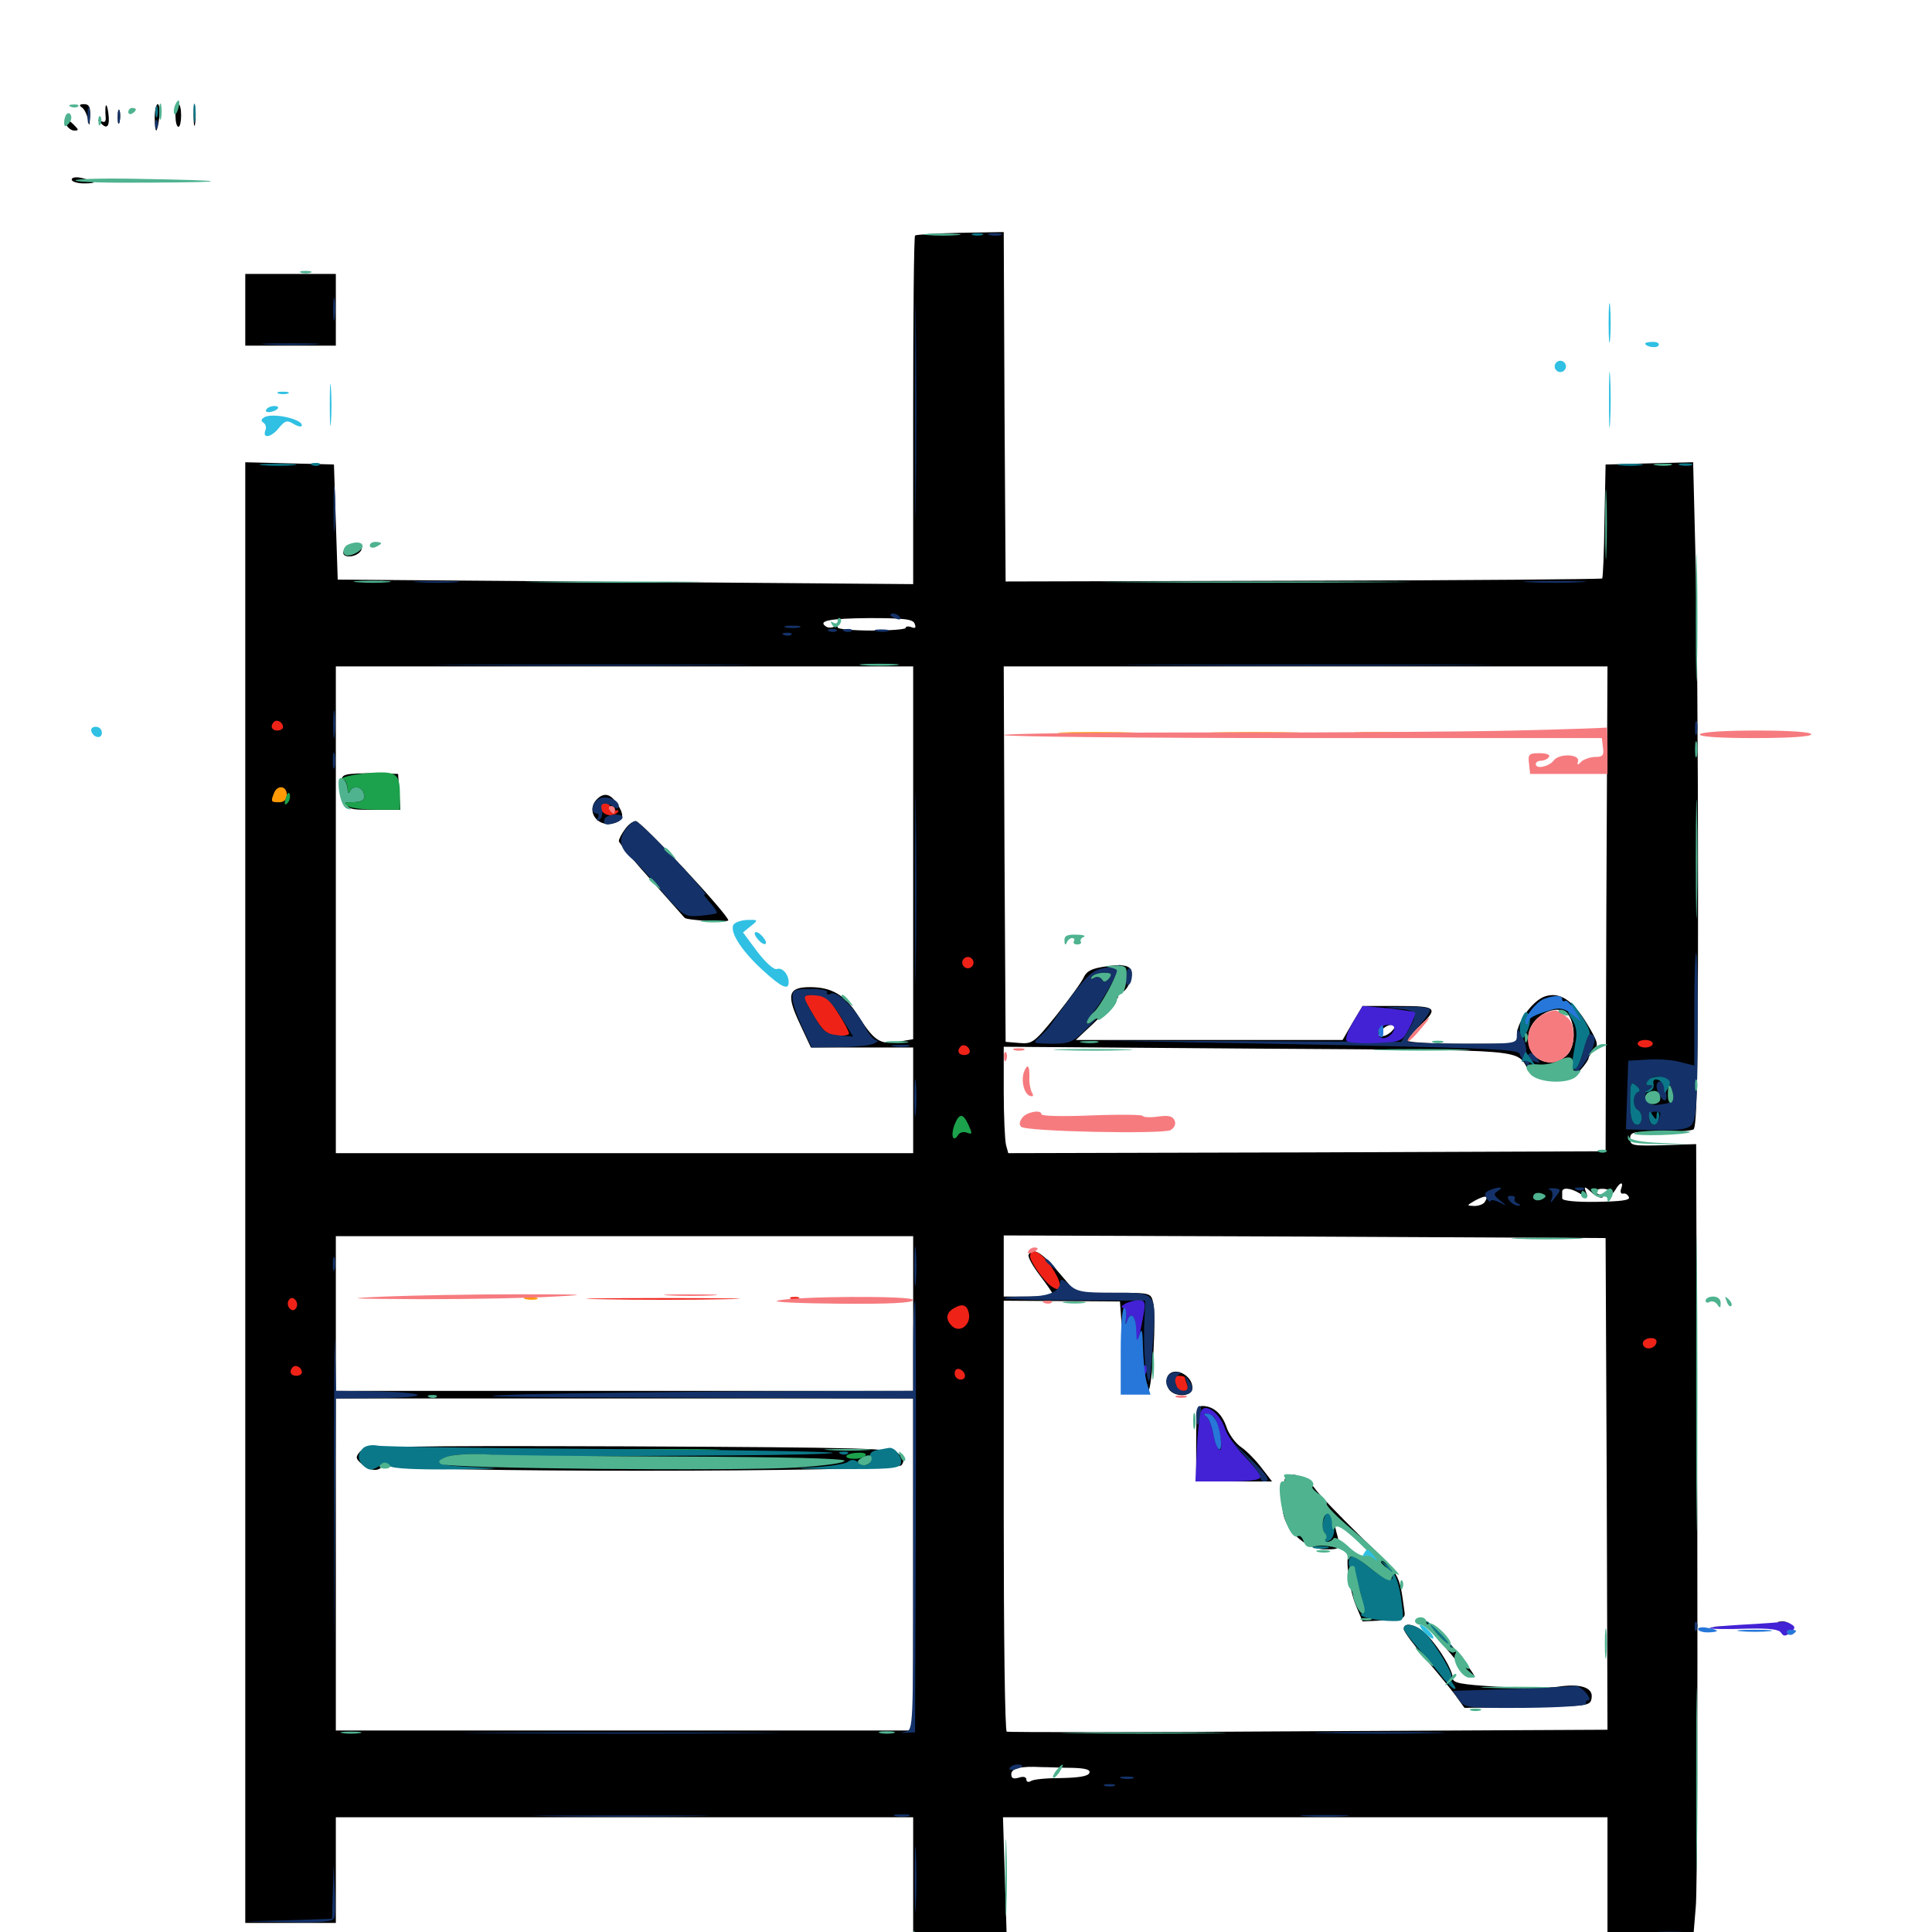 <svg xmlns="http://www.w3.org/2000/svg" viewBox="0 -1000 1000 1000">
	<path fill="#000000" d="M100.195 -940.234C100.195 -935.352 100.586 -933.398 100.977 -935.938C101.367 -938.281 101.367 -942.188 100.977 -944.727C100.586 -947.07 100.195 -945.117 100.195 -940.234ZM42.188 -944.531C43.555 -943.75 44.922 -941.016 45.508 -938.281C46.289 -934.18 46.289 -934.375 46.68 -939.844C46.875 -944.531 46.094 -946.094 43.555 -946.094C41.211 -946.094 40.82 -945.508 42.188 -944.531ZM54.688 -945.117C54.492 -944.141 54.492 -941.602 54.688 -939.453C54.883 -937.109 54.297 -936.328 52.344 -937.305C50.391 -938.477 50.195 -938.281 52.148 -936.328C55.469 -932.617 57.031 -934.766 56.055 -941.602C55.664 -944.531 55.078 -946.289 54.688 -945.117ZM80.078 -939.258C80.078 -935.547 80.469 -932.422 80.859 -932.422C81.25 -932.422 82.031 -935.547 82.422 -939.258C82.812 -942.969 82.422 -946.094 81.641 -946.094C80.859 -946.094 80.078 -942.969 80.078 -939.258ZM90.82 -940.234C90.82 -937.109 91.406 -934.375 92.383 -934.375C93.164 -934.375 93.75 -937.109 93.75 -940.234C93.75 -943.555 93.164 -946.094 92.383 -946.094C91.406 -946.094 90.82 -943.555 90.82 -940.234ZM60.938 -939.258C60.938 -936.133 61.328 -934.961 61.914 -936.914C62.305 -938.672 62.305 -941.406 61.914 -942.773C61.328 -943.945 60.938 -942.578 60.938 -939.258ZM34.375 -935.352C35.156 -933.789 36.914 -932.422 38.477 -932.422C40.82 -932.422 40.82 -932.812 38.281 -935.352C36.719 -936.914 34.961 -938.281 34.375 -938.281C33.789 -938.281 33.789 -936.914 34.375 -935.352ZM37.109 -907.031C37.109 -906.055 39.844 -905.078 43.359 -905.078C50.391 -905.078 50.195 -905.859 42.578 -907.812C39.258 -908.594 37.109 -908.203 37.109 -907.031ZM473.633 -878.125C473.047 -877.539 472.656 -836.719 472.656 -787.305V-697.656L323.828 -698.828L174.805 -700L173.828 -729.688L172.852 -759.57L150 -760.156L126.953 -760.742V-382.617V-4.688H150.391H173.828V-32.031V-59.375H323.242H472.656V-28.125V3.125H496.875H521.094L520.117 -28.125L519.141 -59.375H675.586H832.031V-29.102V1.172H854.297H876.562L877.734 -13.086C878.516 -20.703 878.711 -112.891 878.516 -217.578L877.93 -407.812L860.938 -407.227C844.922 -406.836 843.75 -407.031 843.75 -410.547C843.75 -414.062 845.117 -414.453 858.984 -414.062C867.188 -414.062 875.195 -414.648 876.562 -415.43C878.32 -416.602 878.906 -444.141 878.906 -541.602C878.906 -610.156 878.32 -687.5 877.539 -713.477L876.367 -760.742L853.711 -760.156L831.055 -759.57L830.469 -730.469C830.273 -714.258 829.688 -700.977 829.297 -700.586C828.906 -700.195 759.375 -699.609 674.609 -699.414L520.508 -699.023L519.922 -789.453L519.531 -879.883L497.07 -879.492C484.766 -879.297 474.219 -878.516 473.633 -878.125ZM473.438 -677.148C474.219 -675 473.828 -674.609 471.68 -675.391C470.117 -675.977 468.75 -675.781 468.75 -675C468.75 -674.219 460.742 -673.633 451.172 -673.633C441.406 -673.633 433.594 -674.414 433.594 -675.195C433.594 -676.172 432.812 -676.172 431.641 -675.586C430.664 -675 428.711 -675 427.734 -675.586C422.852 -678.711 429.297 -679.883 450 -680.078C468.164 -680.078 472.656 -679.492 473.438 -677.148ZM419.922 -674.805C419.922 -675.781 419.336 -676.367 418.555 -676.172C417.578 -675.977 413.281 -675.586 408.789 -675.195C396.875 -674.023 398.242 -671.484 410.156 -672.266C415.43 -672.656 419.922 -673.828 419.922 -674.805ZM472.656 -558.594V-462.109L464.648 -460.742C455.469 -459.18 452.344 -461.328 443.945 -474.609C437.305 -484.961 430.469 -489.062 419.336 -489.062C407.812 -489.062 406.836 -485.156 414.258 -469.531L419.727 -457.812H446.289H472.656V-430.469V-403.125H323.242H173.828V-529.102V-655.078H323.242H472.656ZM831.445 -529.688L831.055 -404.102L676.562 -403.516L521.875 -403.125L520.703 -407.422C520.117 -409.961 519.531 -422.266 519.531 -435.156V-458.203L651.758 -457.227C797.266 -456.25 783.594 -457.422 791.797 -445.117C793.75 -442.383 796.875 -441.211 803.906 -441.016C811.914 -440.82 814.062 -441.406 817.773 -445.898C820.312 -448.633 822.266 -451.562 822.266 -452.344C822.266 -453.125 823.633 -454.883 825 -456.445C827.539 -458.984 827.148 -460.547 821.68 -469.727C814.062 -482.422 807.227 -486.914 799.414 -484.18C793.164 -481.836 785.156 -470.898 785.156 -464.453V-459.766H756.836C741.211 -459.766 728.516 -460.547 728.516 -461.328C728.516 -462.305 730.859 -465.039 733.594 -467.773C744.922 -478.32 744.336 -479.297 723.828 -479.297H705.273L700 -470.508L694.922 -461.719H625.781H556.836L566.406 -470.703C571.68 -475.781 575.586 -480.469 575 -481.445C574.414 -482.422 575 -483.008 576.562 -482.812C577.93 -482.422 578.906 -483.398 578.711 -484.57C578.32 -485.938 579.102 -486.914 580.469 -486.523C581.641 -486.328 583.594 -488.477 584.766 -491.602C587.695 -499.414 584.57 -501.562 572.656 -499.805C565.234 -498.828 562.5 -497.461 560.938 -494.141C559.961 -491.797 553.516 -483.008 546.875 -474.609C535.352 -460.352 534.375 -459.57 527.539 -460.156L520.508 -460.742L519.922 -558.008L519.531 -655.078H675.781H832.031ZM580.859 -491.406C581.445 -490.43 580.664 -489.648 579.102 -489.648C577.539 -489.648 576.758 -490.43 577.344 -491.406C577.93 -492.188 578.711 -492.969 579.102 -492.969C579.492 -492.969 580.273 -492.188 580.859 -491.406ZM812.5 -473.633C816.016 -466.797 814.844 -456.445 810.156 -453.125C800.977 -446.68 791.016 -451.758 791.016 -462.891C791.016 -474.219 807.617 -482.422 812.5 -473.633ZM720.703 -466.602C719.336 -465.039 716.992 -463.672 715.43 -463.672C712.891 -463.672 712.891 -464.258 714.844 -466.602C716.211 -468.164 718.555 -469.531 720.117 -469.531C722.656 -469.531 722.656 -468.945 720.703 -466.602ZM839.062 -384.57C838.477 -383.008 839.062 -381.836 840.234 -382.227C841.406 -382.422 842.578 -381.641 843.164 -380.273C843.75 -378.711 838.672 -378.125 826.367 -377.93C815.625 -377.734 808.594 -378.516 808.594 -379.688V-383.203C808.594 -385.547 813.086 -385.156 817.773 -382.227C821.68 -379.883 822.07 -380.078 820.898 -383.008C819.727 -386.133 820.117 -386.133 823.828 -382.812C826.172 -380.664 828.711 -379.688 829.492 -380.273C830.078 -381.055 829.688 -381.641 828.516 -381.641C827.148 -381.641 826.172 -382.422 826.172 -383.203C826.172 -385.547 833.984 -384.961 833.984 -382.617C833.984 -381.641 834.961 -382.227 836.133 -384.18C838.477 -388.281 840.625 -388.672 839.062 -384.57ZM802.148 -383.789C796.875 -384.57 777.344 -384.57 775.391 -383.984C774.414 -383.594 773.438 -382.422 773.438 -381.445C773.438 -380.273 774.414 -380.078 775.391 -380.664C776.562 -381.25 777.344 -380.859 777.344 -379.883C777.344 -378.711 778.32 -377.734 779.492 -377.734C780.469 -377.734 781.055 -378.516 780.469 -379.297C779.883 -380.273 780.664 -381.055 782.227 -381.055C783.789 -381.055 784.57 -380.273 783.984 -379.297C783.398 -378.516 787.305 -377.734 792.578 -377.734C799.414 -377.734 802.734 -378.516 803.516 -380.664C804.102 -382.227 803.516 -383.789 802.148 -383.789ZM768.555 -377.93C767.969 -376.758 765.43 -375.781 763.086 -375.781C758.984 -375.977 758.984 -375.977 763.672 -378.711C768.945 -381.445 770.703 -381.25 768.555 -377.93ZM472.656 -320.117V-280.078H323.242H173.828V-320.117V-360.156H323.242H472.656ZM831.641 -232.031L832.031 -104.688L677.344 -103.906C592.188 -103.32 521.875 -103.32 521.094 -103.711C520.117 -104.102 519.531 -154.492 519.531 -215.625V-326.758L549.609 -326.562L579.688 -326.367L581.25 -304.688C582.031 -292.773 583.203 -285.938 583.594 -289.453C583.984 -292.773 584.961 -295.703 585.742 -295.703C588.867 -295.703 591.992 -290.234 592.383 -284.375C592.578 -281.055 593.555 -279.102 594.336 -279.883C596.484 -282.031 598.633 -319.141 596.875 -325.781C595.703 -330.859 595.508 -330.859 576.367 -330.859H557.031L547.852 -341.602C539.258 -351.758 534.766 -354.492 532.422 -350.586C531.836 -349.609 534.375 -344.922 538.086 -340.039C541.797 -335.156 544.922 -330.664 544.922 -330.078C544.922 -329.492 539.258 -328.906 532.227 -328.906H519.531V-344.727V-360.547L675.391 -359.961L831.055 -359.18ZM472.656 -190.234V-104.297H323.242H173.828V-190.234V-276.172H323.242H472.656ZM555.273 -84.961C561.914 -84.766 564.453 -83.984 563.867 -82.422C563.477 -80.664 558.594 -79.883 549.609 -79.688C542.188 -79.688 534.961 -79.102 533.594 -78.125C532.227 -77.344 531.25 -77.734 531.25 -78.906C531.25 -80.273 529.688 -80.664 527.344 -79.883C524.609 -79.102 523.438 -79.492 523.438 -81.641C523.438 -84.766 528.32 -85.938 539.062 -85.352C542.773 -85.352 550.195 -84.961 555.273 -84.961ZM589.844 -78.516C589.844 -79.297 584.961 -79.883 579.102 -79.883C573.242 -79.883 568.359 -79.297 568.359 -78.516C568.359 -77.539 573.242 -76.953 579.102 -76.953C584.961 -76.953 589.844 -77.539 589.844 -78.516ZM179.297 -599.023C176.758 -598.438 176.172 -596.68 176.953 -591.992C178.906 -580.664 178.711 -580.859 193.359 -580.859H207.227L206.641 -590.234L206.055 -599.414L194.336 -599.805C187.891 -599.805 181.055 -599.609 179.297 -599.023ZM308.984 -586.328C303.125 -580.469 308.984 -571.68 317.383 -573.828C323.047 -575.195 323.438 -578.125 319.141 -584.375C315.82 -589.258 312.5 -589.844 308.984 -586.328ZM323.438 -570.703C321.68 -568.359 320.312 -565.625 320.312 -564.648C320.312 -563.867 327.93 -554.492 337.305 -544.141C346.484 -533.789 354.297 -525 354.297 -525C355.078 -523.633 376.953 -522.461 376.953 -523.633C376.953 -526.562 331.836 -575 329.102 -575C327.539 -575 325 -573.047 323.438 -570.703ZM604.492 -287.891C603.906 -286.719 603.906 -284.18 604.492 -282.031C606.25 -276.758 617.188 -276.367 617.188 -281.641C617.188 -288.281 607.617 -292.969 604.492 -287.891ZM583.594 -278.711C582.227 -279.297 583.203 -279.688 585.938 -279.688C588.672 -279.688 589.648 -279.297 588.477 -278.711C587.109 -278.32 584.766 -278.32 583.594 -278.711ZM619.141 -252.734V-233.203H638.867H658.398L653.125 -240.039C650.195 -243.945 645.508 -248.828 642.383 -250.977C639.453 -252.93 635.938 -257.812 634.766 -261.523C632.422 -268.359 627.93 -272.266 622.266 -272.266C619.531 -272.266 619.141 -269.141 619.141 -252.734ZM665.234 -234.961C663.867 -231.055 663.477 -227.344 663.867 -219.141C664.258 -208.789 675.391 -198.047 685.938 -198.047C694.141 -198.047 694.141 -198.242 691.602 -207.422C690.625 -210.742 690.43 -213.672 691.211 -213.672C693.555 -213.672 721.289 -184.375 720.117 -183.203C719.531 -182.617 715.039 -185.352 709.961 -189.062C705.078 -192.969 700 -196.094 698.828 -196.094C695.898 -196.094 698.047 -177.539 702.148 -168.164L705.273 -160.742L716.406 -161.328C726.172 -161.914 727.539 -162.305 726.953 -165.82C724.219 -185.938 725 -184.57 704.102 -204.883C693.164 -215.625 682.422 -226.758 680.469 -229.688C676.172 -235.742 666.602 -239.062 665.234 -234.961ZM744.727 -151.172C750.781 -144.336 755.859 -138.086 755.859 -137.305C755.859 -136.328 757.812 -134.766 760.156 -133.398C764.258 -131.25 764.258 -131.25 759.766 -137.695C753.711 -146.484 742.188 -158.789 737.305 -161.328C735.156 -162.5 738.477 -158.008 744.727 -151.172ZM726.562 -156.836C726.562 -155.469 732.031 -148.242 738.867 -140.234C745.508 -132.422 752.539 -123.828 754.492 -120.898L758.008 -116.016L790.625 -116.406C822.656 -116.992 823.242 -116.992 823.828 -121.289C824.609 -126.562 817.969 -128.711 806.445 -126.953C802.148 -126.172 788.086 -126.367 775.195 -126.953C755.664 -128.125 751.953 -128.906 751.953 -131.445C751.953 -135.352 745.312 -146.68 738.672 -153.711C733.594 -158.984 726.562 -160.938 726.562 -156.836ZM186.328 -248.633C183.984 -245.898 183.984 -245.117 187.109 -242.383C191.406 -238.477 196.484 -238.086 198.047 -241.602C199.023 -243.555 199.414 -243.555 200.391 -241.602C202.148 -237.695 463.477 -237.891 466.602 -241.602C468.164 -243.75 467.969 -245.117 465.234 -247.461C461.914 -250.391 448.828 -250.781 325.391 -251.367C203.125 -251.758 188.867 -251.367 186.328 -248.633ZM126.953 -839.648V-821.094H150.391H173.828V-839.648V-858.203H150.391H126.953ZM179.102 -716.406C176.367 -713.672 177.734 -711.523 182.031 -712.109C184.375 -712.5 186.719 -714.062 187.109 -715.625C187.891 -718.164 187.695 -718.164 185.156 -716.016C183.008 -714.258 181.836 -714.258 181.25 -715.625C180.859 -716.797 179.883 -717.188 179.102 -716.406ZM922.461 -159.57C924.219 -159.18 925.781 -157.812 925.781 -156.836C925.781 -155.664 924.805 -155.469 923.438 -156.25C922.07 -157.227 921.875 -156.836 922.852 -155.273C923.828 -153.516 925 -153.516 926.172 -154.688C928.906 -157.422 926.367 -160.938 922.266 -160.742C919.336 -160.547 919.336 -160.352 922.461 -159.57ZM889.258 -157.617C884.18 -158.008 887.891 -158.203 897.461 -158.203C907.227 -158.203 911.328 -158.008 906.836 -157.617C902.344 -157.227 894.336 -157.227 889.258 -157.617ZM868.75 20.117C867.188 19.531 867.773 18.945 869.922 18.945C872.07 18.75 873.242 19.336 872.461 19.922C871.875 20.508 870.117 20.703 868.75 20.117Z"/>
	<path fill="#ff9906" d="M551.367 -620.508C541.992 -620.703 549.219 -621.094 567.383 -621.094C585.742 -621.094 593.359 -620.703 584.57 -620.508C575.781 -620.117 560.742 -620.117 551.367 -620.508ZM630.469 -620.508C619.336 -620.703 627.93 -621.094 649.414 -621.094C670.898 -621.094 679.883 -620.703 669.531 -620.508C659.18 -620.117 641.602 -620.117 630.469 -620.508ZM703.711 -620.508C697.461 -620.898 702.148 -621.094 713.867 -621.094C725.781 -621.094 730.859 -620.898 725.195 -620.508C719.531 -620.117 709.961 -620.117 703.711 -620.508ZM141.797 -589.453C140.039 -584.961 140.234 -584.766 144.531 -584.766C147.07 -584.766 148.438 -586.133 148.438 -588.672C148.438 -593.359 143.555 -593.945 141.797 -589.453ZM272.07 -327.539C270.117 -328.125 271.289 -328.516 274.414 -328.516C277.734 -328.516 279.102 -328.125 277.93 -327.539C276.562 -327.148 273.828 -327.148 272.07 -327.539Z"/>
	<path fill="#ef2218" d="M141.797 -626.367C139.648 -624.219 140.625 -621.875 143.555 -621.875C145.117 -621.875 146.484 -622.656 146.484 -623.633C146.484 -626.172 143.359 -627.93 141.797 -626.367ZM310.547 -583.008C310.742 -578.516 316.406 -576.367 319.727 -579.492C320.508 -580.469 319.922 -580.859 318.359 -580.469C316.797 -580.273 315.625 -580.859 315.82 -582.031C316.016 -583.203 314.844 -584.18 313.281 -584.18C311.914 -584.18 310.547 -583.594 310.547 -583.008ZM498.047 -501.758C498.047 -500.195 499.414 -498.828 500.977 -498.828C502.539 -498.828 503.906 -500.195 503.906 -501.758C503.906 -503.32 502.539 -504.688 500.977 -504.688C499.414 -504.688 498.047 -503.32 498.047 -501.758ZM416.211 -483.789C416.211 -482.812 418.75 -478.32 421.68 -473.438C425.977 -466.406 428.125 -464.453 433.203 -464.062C436.719 -463.672 439.453 -464.258 439.453 -465.039C439.453 -466.016 436.914 -470.898 433.594 -475.977C428.711 -483.594 426.758 -485.156 421.875 -485.156C418.75 -485.156 416.016 -484.57 416.211 -483.789ZM847.656 -459.766C847.656 -458.789 849.414 -457.812 851.562 -457.812C853.711 -457.812 855.469 -458.789 855.469 -459.766C855.469 -460.938 853.711 -461.719 851.562 -461.719C849.414 -461.719 847.656 -460.938 847.656 -459.766ZM497.266 -458.398C495.117 -456.25 496.094 -453.906 499.023 -453.906C500.586 -453.906 501.953 -454.688 501.953 -455.664C501.953 -458.203 498.828 -459.961 497.266 -458.398ZM533.203 -349.609C533.203 -347.07 540.234 -336.914 543.945 -334.375C550.391 -329.688 550.391 -335.352 543.75 -344.922C538.477 -352.344 533.203 -354.688 533.203 -349.609ZM149.414 -326.953C148.633 -325.781 148.828 -323.828 150 -322.656C151.172 -321.484 152.344 -321.484 153.32 -323.047C154.102 -324.219 153.906 -326.172 152.734 -327.344C151.562 -328.516 150.391 -328.516 149.414 -326.953ZM311.133 -327.539C293.164 -327.734 307.422 -328.125 342.773 -328.125C378.32 -328.125 392.969 -327.734 375.586 -327.539C358.203 -327.148 329.297 -327.148 311.133 -327.539ZM409.766 -327.539C408.203 -328.125 408.789 -328.711 410.938 -328.711C413.086 -328.906 414.258 -328.32 413.477 -327.734C412.891 -327.148 411.133 -326.953 409.766 -327.539ZM493.75 -322.852C489.453 -320.508 489.258 -316.602 493.164 -313.281C497.07 -310.156 502.344 -314.258 501.562 -319.727C500.781 -324.609 498.242 -325.586 493.75 -322.852ZM850.586 -305.664C850 -304.688 850.391 -303.32 851.562 -302.539C853.906 -301.172 857.422 -302.93 857.422 -305.664C857.422 -308.008 852.148 -308.008 850.586 -305.664ZM151.562 -292.383C149.414 -290.234 150.391 -287.891 153.32 -287.891C154.883 -287.891 156.25 -288.672 156.25 -289.648C156.25 -292.188 153.125 -293.945 151.562 -292.383ZM494.141 -289.062C494.141 -287.305 495.508 -285.938 497.266 -285.938C500.586 -285.938 500 -290.234 496.484 -291.406C495.117 -291.797 494.141 -290.82 494.141 -289.062ZM608.203 -284.766C608.789 -283.008 609.375 -281.25 609.375 -280.859C609.375 -280.469 610.742 -280.078 612.5 -280.078C614.648 -280.078 615.234 -281.055 614.453 -283.203C613.867 -284.961 613.281 -286.719 613.281 -287.109C613.281 -287.5 611.914 -287.891 610.156 -287.891C608.008 -287.891 607.422 -286.914 608.203 -284.766Z"/>
	<path fill="#1ca14c" d="M180.664 -598.438C177.539 -597.656 175.977 -596.875 177.344 -596.68C178.516 -596.68 179.688 -594.531 179.883 -592.188C179.883 -589.648 180.469 -588.867 181.055 -590.234C182.227 -593.359 186.914 -593.164 188.086 -589.844C189.453 -586.133 187.891 -584.766 181.836 -584.766C177.734 -584.766 177.344 -584.375 179.688 -582.812C181.25 -581.836 188.086 -580.859 194.922 -580.859H207.031V-587.5C207.031 -598.828 205.664 -600.391 195.508 -600.195C190.625 -600 183.984 -599.219 180.664 -598.438ZM147.852 -586.914C147.07 -583.594 147.266 -582.812 148.828 -584.375C149.805 -585.352 150.391 -587.5 150 -588.867C149.414 -590.43 148.633 -589.453 147.852 -586.914ZM493.945 -417.578C491.992 -412.109 493.359 -408.398 495.898 -412.5C496.68 -413.867 498.828 -414.453 500.586 -413.672C503.32 -412.695 503.32 -413.281 501.367 -417.578C498.438 -424.023 496.484 -424.023 493.945 -417.578ZM324.609 -249.414C313.086 -249.609 323.047 -250 346.68 -250C370.312 -250 379.688 -249.609 367.578 -249.414C355.469 -249.023 336.133 -249.023 324.609 -249.414ZM438.086 -246.484C437.695 -245.508 439.453 -244.922 442.188 -244.922C444.922 -244.922 447.461 -245.703 448.047 -246.68C448.633 -247.656 446.875 -248.242 444.141 -248.047C441.406 -248.047 438.672 -247.266 438.086 -246.484Z"/>
	<path fill="#143269" d="M45.312 -940.234C45.312 -936.523 45.703 -934.961 46.289 -936.914C46.68 -938.672 46.68 -941.797 46.289 -943.75C45.703 -945.508 45.312 -943.945 45.312 -940.234ZM60.938 -939.258C60.938 -936.133 61.328 -934.961 61.914 -936.914C62.305 -938.672 62.305 -941.406 61.914 -942.773C61.328 -943.945 60.938 -942.578 60.938 -939.258ZM80.273 -935.156C80.273 -933.008 80.859 -932.422 81.445 -933.984C82.031 -935.352 81.836 -937.109 81.25 -937.695C80.664 -938.477 80.078 -937.305 80.273 -935.156ZM512.305 -878.32C510.352 -878.906 511.523 -879.297 514.648 -879.297C517.969 -879.297 519.336 -878.906 518.164 -878.32C516.797 -877.93 514.062 -877.93 512.305 -878.32ZM473.633 -787.891C473.633 -737.891 473.828 -717.578 474.023 -742.383C474.414 -767.383 474.414 -808.398 474.023 -833.203C473.828 -858.203 473.633 -837.891 473.633 -787.891ZM172.461 -839.648C172.461 -834.375 172.852 -832.227 173.242 -835.352C173.633 -838.281 173.633 -842.578 173.242 -845.117C172.852 -847.461 172.461 -845.117 172.461 -839.648ZM138.281 -821.68C131.445 -822.07 136.914 -822.266 150.391 -822.266C163.867 -822.266 169.336 -822.07 162.695 -821.68C155.859 -821.289 144.922 -821.289 138.281 -821.68ZM172.656 -736.133C172.656 -725.391 172.852 -721.289 173.242 -726.953C173.633 -732.617 173.633 -741.406 173.242 -746.484C172.852 -751.562 172.656 -746.875 172.656 -736.133ZM216.406 -698.633C210.742 -699.023 214.844 -699.219 225.586 -699.219C236.328 -699.219 241.016 -699.023 235.938 -698.633C230.859 -698.242 222.07 -698.242 216.406 -698.633ZM791.602 -698.633C784.18 -699.023 790.234 -699.219 804.688 -699.219C819.141 -699.219 825.195 -699.023 817.969 -698.633C810.547 -698.242 798.828 -698.242 791.602 -698.633ZM460.938 -681.641C460.938 -683.203 464.648 -682.422 465.82 -680.469C466.406 -679.297 465.625 -679.102 464.062 -679.688C462.305 -680.273 460.938 -681.25 460.938 -681.641ZM406.836 -675.195C404.883 -675.781 406.445 -676.172 410.156 -676.172C413.867 -676.172 415.43 -675.781 413.672 -675.195C411.719 -674.805 408.594 -674.805 406.836 -675.195ZM429.297 -673.242C427.734 -673.828 428.32 -674.414 430.469 -674.414C432.617 -674.609 433.789 -674.023 433.008 -673.438C432.422 -672.852 430.664 -672.656 429.297 -673.242ZM437.109 -673.242C435.547 -673.828 436.133 -674.414 438.281 -674.414C440.43 -674.609 441.602 -674.023 440.82 -673.438C440.234 -672.852 438.477 -672.656 437.109 -673.242ZM453.711 -673.242C451.758 -673.828 452.93 -674.219 456.055 -674.219C459.375 -674.219 460.742 -673.828 459.57 -673.242C458.203 -672.852 455.469 -672.852 453.711 -673.242ZM405.859 -671.289C404.297 -671.875 404.883 -672.461 407.031 -672.461C409.18 -672.656 410.352 -672.07 409.57 -671.484C408.984 -670.898 407.227 -670.703 405.859 -671.289ZM239.648 -655.664C202.93 -655.859 233.008 -656.055 306.641 -656.055C380.273 -656.055 410.352 -655.859 373.438 -655.664C336.719 -655.273 276.562 -655.273 239.648 -655.664ZM597.266 -655.664C553.906 -655.859 589.258 -656.055 675.781 -656.055C762.305 -656.055 797.656 -655.859 754.492 -655.664C711.133 -655.273 640.43 -655.273 597.266 -655.664ZM172.461 -624.805C172.461 -618.359 172.852 -616.016 173.242 -619.531C173.633 -623.047 173.633 -628.32 173.242 -631.25C172.852 -634.18 172.461 -631.25 172.461 -624.805ZM877.344 -622.852C877.344 -619.727 877.734 -618.555 878.32 -620.508C878.711 -622.266 878.711 -625 878.32 -626.367C877.734 -627.539 877.344 -626.172 877.344 -622.852ZM473.633 -540.82C473.633 -496.875 473.828 -478.516 474.023 -500.195C474.414 -521.875 474.414 -557.812 474.023 -580.273C473.828 -602.539 473.633 -584.961 473.633 -540.82ZM172.266 -606.25C172.266 -602.539 172.656 -600.977 173.242 -602.93C173.633 -604.688 173.633 -607.812 173.242 -609.766C172.656 -611.523 172.266 -609.961 172.266 -606.25ZM309.961 -586.523C306.25 -584.375 305.469 -578.906 308.789 -578.906C309.766 -578.906 310.156 -577.93 309.375 -576.562C308.594 -575.195 308.789 -575 310.352 -575.781C311.523 -576.562 312.109 -578.906 311.523 -580.859C310.352 -584.57 313.086 -585.156 317.969 -582.227C319.141 -581.25 320.312 -581.445 320.312 -582.617C320.312 -586.133 313.672 -588.477 309.961 -586.523ZM313.086 -576.367C312.5 -575.391 312.5 -574.219 313.086 -573.633C314.648 -572.266 322.266 -575 322.266 -576.953C322.266 -579.102 314.453 -578.711 313.086 -576.367ZM323.438 -570.117C319.922 -564.844 321.094 -560.547 327.344 -555.273C329.297 -553.711 335.938 -546.484 342.383 -538.867C353.711 -525.781 354.297 -525.391 362.109 -525.977C366.602 -526.367 370.508 -526.953 370.898 -527.344C371.484 -527.734 369.727 -530.469 366.992 -533.398C364.453 -536.133 363.672 -537.695 365.234 -536.914C366.797 -535.938 359.766 -544.141 349.609 -555.078C339.453 -566.016 330.078 -575 328.906 -575C327.734 -575 325.195 -572.852 323.438 -570.117ZM876.953 -477.539V-448.438L870.117 -450.195C866.211 -451.367 858.594 -451.953 852.93 -451.562L842.773 -450.977L842.188 -433.203L841.602 -415.43L857.031 -415.039C868.555 -414.844 873.242 -415.43 875.391 -417.578C877.93 -419.922 878.516 -428.32 878.711 -463.477C878.906 -487.305 878.516 -506.641 877.93 -506.641C877.344 -506.641 876.953 -493.555 876.953 -477.539ZM865.43 -435.547C866.992 -429.883 866.016 -428.906 857.422 -428.125C851.953 -427.539 849.414 -433.789 853.906 -436.523C856.055 -437.891 856.055 -438.281 853.711 -438.281C851.562 -438.281 851.562 -438.867 853.516 -441.016C856.836 -445.117 863.867 -441.992 865.43 -435.547ZM847.852 -434.766C845.117 -433.789 844.922 -427.148 847.656 -425.586C850.977 -423.633 850 -416.797 846.68 -417.969C844.531 -418.945 843.75 -422.07 843.75 -429.883C843.75 -439.648 844.141 -440.43 846.875 -438.086C848.828 -436.523 849.219 -435.156 847.852 -434.766ZM859.375 -423.828C859.375 -420.898 856.641 -416.992 855.273 -417.969C852.344 -419.727 853.32 -424.609 856.445 -424.609C858.008 -424.609 859.375 -424.219 859.375 -423.828ZM857.422 -437.891C857.422 -434.57 860.938 -429.297 862.109 -430.664C863.672 -432.031 861.133 -440.234 859.18 -440.234C858.203 -440.234 857.422 -439.062 857.422 -437.891ZM571.875 -499.023C566.016 -498.047 563.281 -495.703 555.273 -485.352C550.195 -478.516 545.117 -471.484 543.945 -469.727C542.969 -468.164 540.234 -465.234 538.086 -463.281C534.375 -459.961 534.375 -459.961 544.336 -459.766C553.711 -459.766 555.273 -460.352 563.086 -468.164C567.578 -472.656 569.336 -474.609 566.992 -472.656C560.938 -467.578 561.328 -470.117 567.969 -478.906C572.266 -484.57 581.445 -501.758 579.492 -500.586C579.297 -500.391 575.977 -499.609 571.875 -499.023ZM574.023 -493.555C572.266 -491.602 571.289 -491.406 570.312 -493.164C569.336 -494.336 567.773 -494.727 566.406 -493.945C564.844 -492.969 564.258 -493.164 565.039 -494.336C565.82 -495.508 568.555 -496.484 571.289 -496.484C575.391 -496.484 575.781 -495.898 574.023 -493.555ZM582.812 -493.945C582.617 -491.211 583.203 -489.648 584.18 -490.234C586.328 -491.406 586.523 -498.828 584.57 -498.828C583.594 -498.828 582.812 -496.68 582.812 -493.945ZM410.156 -483.594C410.156 -481.055 412.5 -474.219 415.234 -468.359L420.117 -457.812L434.18 -458.008C441.992 -458.008 450 -458.789 452.148 -459.766C454.297 -460.742 454.883 -461.523 453.711 -461.523C452.344 -461.719 450 -464.258 448.242 -467.578C443.164 -477.539 433.594 -487.109 430.273 -485.742C428.516 -484.961 427.539 -485.352 428.125 -486.328C428.906 -487.305 425.195 -488.086 419.727 -488.086C411.133 -488.086 410.156 -487.695 410.156 -483.594ZM435.156 -473.828L441.602 -463.477L434.375 -464.062C427.93 -464.648 426.172 -465.82 421.68 -473.438C414.844 -484.766 414.844 -485.547 422.266 -484.766C427.344 -484.375 429.688 -482.227 435.156 -473.828ZM723.242 -477.93C733.398 -477.148 734.18 -475.391 728.906 -466.602L725.195 -460.742L647.266 -461.133L569.336 -461.328L657.227 -459.766C768.75 -457.617 785.742 -457.031 786.523 -454.492C786.914 -453.32 788.477 -450.781 790.039 -448.828C792.578 -445.508 792.773 -445.508 791.797 -448.633C790.82 -451.367 791.406 -451.758 794.141 -450.586C797.461 -449.414 797.461 -449.609 795.117 -452.734C792.969 -455.273 791.992 -455.469 790.43 -453.516C789.258 -451.562 789.062 -451.953 789.844 -454.297C790.43 -456.25 789.648 -460.156 788.086 -463.086C785.352 -468.164 785.156 -468.164 785.156 -464.258C785.156 -459.766 784.961 -459.766 756.836 -459.766C741.211 -459.766 728.516 -460.352 728.516 -460.938C728.516 -461.719 731.25 -465.234 734.375 -468.945C737.695 -472.461 740.234 -476.367 740.234 -477.344C740.234 -478.516 734.375 -479.102 727.148 -478.906C716.016 -478.711 715.43 -478.516 723.242 -477.93ZM821.68 -464.258C821.094 -463.477 820.117 -459.375 819.336 -455.273C818.555 -451.172 816.016 -446.68 813.867 -445.117C811.523 -443.555 810.547 -442.188 811.719 -442.188C816.797 -442.188 828.125 -460.547 824.805 -463.867C823.633 -465.039 822.266 -465.234 821.68 -464.258ZM462.5 -458.398C459.961 -458.789 461.523 -459.18 465.82 -459.18C470.117 -459.375 472.07 -458.984 470.312 -458.398C468.359 -458.008 464.844 -458.008 462.5 -458.398ZM473.242 -431.445C473.242 -422.852 473.633 -419.531 474.023 -424.219C474.414 -428.711 474.414 -435.742 474.023 -439.844C473.633 -443.75 473.242 -440.039 473.242 -431.445ZM771.094 -383.984C768.555 -383.008 768.164 -381.836 769.531 -379.688C770.508 -378.125 771.484 -377.539 771.484 -378.32C771.484 -379.102 773.438 -378.906 775.977 -377.734C780.078 -375.586 780.273 -375.586 776.367 -378.711C773.047 -381.445 772.852 -382.031 775.391 -383.594C778.711 -385.742 775.977 -385.938 771.094 -383.984ZM802.148 -384.18C803.516 -383.789 803.906 -381.836 803.32 -380.078C802.148 -376.562 802.344 -376.758 806.055 -381.641C808.008 -384.18 807.617 -384.766 804.102 -384.961C801.758 -384.961 800.781 -384.766 802.148 -384.18ZM816.016 -384.18C814.453 -384.766 815.039 -385.352 817.188 -385.352C819.336 -385.547 820.508 -384.961 819.727 -384.375C819.141 -383.789 817.383 -383.594 816.016 -384.18ZM781.445 -378.32C782.617 -376.953 784.766 -375.781 785.938 -375.977C787.305 -375.977 787.109 -376.367 785.547 -377.148C784.375 -377.539 783.594 -378.711 783.984 -379.492C784.57 -380.273 783.789 -381.055 782.227 -381.055C780.078 -381.055 779.883 -380.273 781.445 -378.32ZM473.242 -344.531C473.242 -335.352 473.633 -331.641 474.023 -336.328C474.414 -340.82 474.414 -348.242 474.023 -352.93C473.633 -357.422 473.242 -353.711 473.242 -344.531ZM172.266 -345.508C172.266 -342.383 172.656 -341.211 173.242 -343.164C173.633 -344.922 173.633 -347.656 173.242 -349.023C172.656 -350.195 172.266 -348.828 172.266 -345.508ZM541.016 -347.656C541.016 -347.266 542.578 -345.703 544.531 -344.336C547.461 -341.797 547.656 -341.992 545.117 -345.117C542.578 -348.242 541.016 -349.219 541.016 -347.656ZM548.828 -336.914C548.828 -331.445 543.164 -328.906 531.055 -328.906C524.414 -328.906 519.336 -328.516 519.727 -327.93C520.312 -327.539 536.914 -326.953 556.836 -326.953L592.773 -326.758L592.188 -312.695C591.992 -304.883 592.383 -294.727 593.359 -289.844C594.922 -281.836 595.117 -282.812 596.484 -301.953C598.633 -331.836 599.414 -330.859 576.562 -330.859C559.961 -330.859 557.422 -331.445 553.32 -335.156C550.781 -337.5 548.828 -338.281 548.828 -336.914ZM172.852 -216.602C172.852 -131.836 172.852 -125.586 173.242 -190.82L173.828 -276.172L197.852 -276.367C225.391 -276.758 220.508 -279.492 191.992 -279.883L174.023 -280.078L173.438 -304.102C173.047 -317.188 172.852 -277.93 172.852 -216.602ZM472.656 -303.516V-280.078L395.117 -279.883C352.344 -279.688 296.68 -278.906 271.484 -278.32C236.523 -277.148 254.883 -276.758 349.219 -276.562L472.656 -276.172V-190.43C472.656 -105.859 472.656 -104.492 468.75 -103.711C465.43 -102.93 465.625 -102.93 469.141 -103.125L473.633 -103.32L474.023 -215.234C474.219 -276.562 474.023 -326.953 473.633 -326.953C473.047 -326.953 472.656 -316.406 472.656 -303.516ZM604.492 -287.891C601.758 -283.594 605.664 -278.125 611.523 -278.125C617.383 -278.125 618.75 -280.859 615.039 -285.938C613.477 -288.281 613.281 -287.891 614.258 -284.57C615.234 -281.445 614.648 -280.078 612.695 -280.078C608.789 -280.078 606.641 -286.133 609.766 -288.281C611.719 -289.453 611.523 -289.844 608.984 -289.844C607.227 -289.844 605.078 -288.867 604.492 -287.891ZM619.141 -267.383C619.141 -264.648 619.531 -262.5 619.922 -262.5C620.312 -262.5 621.094 -264.648 621.484 -267.383C622.07 -270.117 621.68 -272.266 620.898 -272.266C619.922 -272.266 619.141 -270.117 619.141 -267.383ZM643.164 -247.852C648.242 -242.383 652.344 -236.914 652.344 -235.547C652.344 -234.18 653.32 -233.203 654.297 -233.203C658.203 -233.203 656.055 -236.523 645.117 -246.875L633.789 -257.617ZM877.148 -157.812C877.148 -155.664 877.734 -155.078 878.32 -156.641C878.906 -158.008 878.711 -159.766 878.125 -160.352C877.539 -161.133 876.953 -159.961 877.148 -157.812ZM782.617 -125.781L751.953 -124.805L755.078 -120.312C758.008 -116.016 758.789 -115.82 790.234 -116.016C808.984 -116.211 821.875 -117.188 821.094 -118.164C820.508 -119.141 821.094 -119.922 822.07 -119.922C823.242 -119.922 822.656 -121.68 820.898 -123.828C818.945 -125.977 816.602 -127.539 815.43 -127.344C814.453 -127.148 799.609 -126.367 782.617 -125.781ZM817.773 -124.609C818.555 -125.195 817.383 -125.781 815.234 -125.586C813.086 -125.586 812.5 -125 814.062 -124.414C815.43 -123.828 817.188 -124.023 817.773 -124.609ZM255.469 -102.93C218.555 -103.125 248.242 -103.32 321.289 -103.32C394.336 -103.32 424.414 -103.125 388.281 -102.93C352.148 -102.539 292.383 -102.539 255.469 -102.93ZM687.109 -102.93C671.68 -103.125 683.789 -103.516 713.867 -103.516C743.945 -103.516 756.445 -103.125 741.797 -102.93C727.148 -102.539 702.539 -102.539 687.109 -102.93ZM522.656 -84.961C521.875 -83.984 523.242 -83.594 525.391 -84.18C529.883 -85.352 530.469 -86.719 526.562 -86.719C525 -86.719 523.242 -85.938 522.656 -84.961ZM580.664 -79.492C578.711 -80.078 579.883 -80.469 583.008 -80.469C586.328 -80.469 587.695 -80.078 586.523 -79.492C585.156 -79.102 582.422 -79.102 580.664 -79.492ZM571.875 -75.586C570.508 -76.172 571.484 -76.562 574.219 -76.562C576.953 -76.562 577.93 -76.172 576.758 -75.586C575.391 -75.195 573.047 -75.195 571.875 -75.586ZM284.766 -59.961C264.062 -60.156 280.469 -60.352 321.289 -60.352C362.109 -60.352 379.102 -60.156 358.984 -59.961C338.867 -59.57 305.469 -59.57 284.766 -59.961ZM463.477 -59.961C461.523 -60.547 463.086 -60.938 466.797 -60.938C470.508 -60.938 472.07 -60.547 470.312 -59.961C468.359 -59.57 465.234 -59.57 463.477 -59.961ZM675.391 -59.961C669.727 -60.352 674.219 -60.547 685.547 -60.547C696.875 -60.547 701.367 -60.352 695.898 -59.961C690.234 -59.57 680.859 -59.57 675.391 -59.961ZM473.438 -27.148C473.438 -12.109 473.828 -6.25 474.023 -14.062C474.414 -21.875 474.414 -34.18 474.023 -41.406C473.633 -48.633 473.438 -42.188 473.438 -27.148ZM172.266 -20.898L171.875 -6.836L149.023 -6.055L125.977 -5.469L149.023 -5.078C166.797 -4.688 172.266 -5.273 173.047 -7.422C173.633 -8.789 173.633 -15.625 173.242 -22.461L172.656 -34.961ZM856.836 0.586C853.516 0.195 856.836 -0.195 864.258 -0.195C871.875 -0.195 874.609 0.195 870.508 0.586C866.602 0.977 860.352 0.977 856.836 0.586Z"/>
	<path fill="#f67b7f" d="M784.18 -621.875C758.398 -621.289 688.281 -620.703 628.32 -620.898C568.555 -620.898 519.531 -620.312 519.531 -619.531C519.531 -618.75 589.258 -617.969 674.414 -617.969H829.102L829.688 -613.086C830.273 -608.984 829.492 -608.203 825.781 -608.203C823.242 -608.203 819.922 -607.031 818.555 -605.859C816.602 -603.711 816.211 -603.906 816.797 -606.055C817.578 -609.766 806.836 -610.156 804.102 -606.25C801.562 -603.125 794.922 -601.758 794.922 -604.492C794.922 -605.469 796.094 -606.25 797.656 -606.25C799.219 -606.25 801.172 -607.227 801.758 -608.203C802.539 -609.375 800.391 -610.156 796.875 -610.156C791.406 -610.156 790.82 -609.57 791.406 -604.883L791.992 -599.414H811.914H832.031V-611.719C832.031 -618.359 831.836 -623.633 831.641 -623.438C831.25 -623.242 809.961 -622.461 784.18 -621.875ZM879.883 -619.922C879.102 -618.75 889.062 -617.969 908.008 -617.969C926.367 -617.969 937.5 -618.75 937.5 -619.922C937.5 -621.094 926.758 -621.875 909.375 -621.875C892.578 -621.875 880.664 -621.094 879.883 -619.922ZM315.43 -580.859C316.016 -579.883 316.992 -578.906 317.578 -578.906C317.969 -578.906 318.359 -579.883 318.359 -580.859C318.359 -582.031 317.383 -582.812 316.211 -582.812C315.234 -582.812 314.844 -582.031 315.43 -580.859ZM800.781 -475.977C791.016 -472.461 787.5 -459.57 794.531 -453.32C802.93 -445.703 814.453 -451.953 814.453 -463.672C814.453 -469.336 813.281 -472.07 810.156 -474.219C805.469 -477.539 805.273 -477.539 800.781 -475.977ZM733.398 -467.578C730.273 -464.453 728.125 -461.523 728.711 -461.133C729.102 -460.742 732.031 -463.281 734.961 -466.992C741.992 -475 741.016 -475.391 733.398 -467.578ZM525 -456.445C523.633 -457.031 524.609 -457.422 527.344 -457.422C530.078 -457.422 531.055 -457.031 529.883 -456.445C528.516 -456.055 526.172 -456.055 525 -456.445ZM519.727 -452.734C519.727 -450.586 520.312 -450 520.898 -451.562C521.484 -452.93 521.289 -454.688 520.703 -455.273C520.117 -456.055 519.531 -454.883 519.727 -452.734ZM530.078 -445.312C528.32 -440.82 530.078 -433.789 533.008 -432.812C534.766 -432.227 535.156 -432.812 534.18 -434.375C533.398 -435.742 532.617 -439.453 532.812 -442.383C533.008 -448.438 531.836 -449.805 530.078 -445.312ZM529.297 -421.68C527.734 -419.727 527.344 -417.969 528.516 -416.797C531.055 -414.258 601.562 -412.891 605.859 -415.039C607.812 -416.211 608.789 -418.164 608.008 -419.922C607.031 -422.266 605.078 -422.852 599.414 -422.07C595.312 -421.484 591.797 -421.68 591.406 -422.461C591.016 -423.047 579.102 -423.242 564.844 -422.656C550.781 -422.07 539.062 -422.266 539.062 -423.242C539.062 -425.781 531.836 -424.609 529.297 -421.68ZM532.227 -352.344C531.641 -351.172 532.422 -350.977 533.984 -351.562C537.5 -352.93 538.086 -354.297 535.352 -354.297C534.18 -354.297 532.812 -353.516 532.227 -352.344ZM199.219 -328.906C176.758 -327.93 179.492 -327.734 218.75 -327.539C243.945 -327.539 274.805 -328.125 287.109 -328.906C306.055 -329.883 303.125 -330.078 267.578 -330.078C244.531 -330.078 213.672 -329.492 199.219 -328.906ZM346.289 -329.492C340.039 -329.883 345.117 -330.078 357.422 -330.078C369.727 -330.078 374.805 -329.883 368.75 -329.492C362.5 -329.102 352.344 -329.102 346.289 -329.492ZM402.344 -326.758C410.742 -329.102 472.656 -329.492 472.656 -327.148C472.656 -325.586 460.547 -325 435.156 -325.195C414.453 -325.391 399.609 -325.977 402.344 -326.758ZM540.625 -325.586C539.062 -326.172 539.648 -326.758 541.797 -326.758C543.945 -326.953 545.117 -326.367 544.336 -325.781C543.75 -325.195 541.992 -325 540.625 -325.586ZM608.984 -276.758C607.617 -277.344 608.594 -277.734 611.328 -277.734C614.062 -277.734 615.039 -277.344 613.867 -276.758C612.5 -276.367 610.156 -276.367 608.984 -276.758Z"/>
	<path fill="#0b7889" d="M100.195 -941.211C100.195 -936.914 100.586 -935.352 100.977 -937.891C101.367 -940.234 101.367 -943.75 100.977 -945.703C100.391 -947.461 100 -945.508 100.195 -941.211ZM80.469 -942.188C80.469 -939.453 80.859 -938.477 81.445 -939.844C81.836 -941.016 81.836 -943.359 81.445 -944.727C80.859 -945.898 80.469 -944.922 80.469 -942.188ZM503.516 -878.32C502.148 -878.906 503.125 -879.297 505.859 -879.297C508.594 -879.297 509.57 -878.906 508.398 -878.32C507.031 -877.93 504.688 -877.93 503.516 -878.32ZM136.328 -759.18C131.641 -759.57 134.961 -759.961 143.555 -759.961C152.148 -759.961 155.859 -759.57 151.953 -759.18C147.852 -758.789 140.82 -758.789 136.328 -759.18ZM161.719 -759.18C160.156 -759.766 160.742 -760.352 162.891 -760.352C165.039 -760.547 166.211 -759.961 165.43 -759.375C164.844 -758.789 163.086 -758.594 161.719 -759.18ZM838.477 -759.18C835.352 -759.57 837.891 -759.961 843.75 -759.961C849.609 -759.961 852.148 -759.57 849.219 -759.18C846.094 -758.789 841.406 -758.789 838.477 -759.18ZM869.727 -759.18C867.773 -759.766 868.945 -760.156 872.07 -760.156C875.391 -760.156 876.758 -759.766 875.586 -759.18C874.219 -758.789 871.484 -758.789 869.727 -759.18ZM813.867 -477.93C814.844 -475.781 814.453 -475.195 812.695 -476.367C811.133 -477.148 811.523 -475.586 813.477 -472.656C815.82 -469.141 816.406 -465.625 815.625 -461.328C813.086 -447.461 813.086 -445.898 815.234 -446.68C816.406 -447.07 818.164 -450.977 819.336 -455.469C820.312 -459.766 821.875 -464.062 822.656 -464.648C823.438 -465.43 821.68 -469.531 818.945 -473.633C813.672 -481.836 811.914 -483.203 813.867 -477.93ZM787.695 -473.047C786.719 -470.508 786.328 -466.992 786.914 -465.039C788.086 -461.719 788.477 -461.914 790.625 -466.602C791.992 -469.531 792.383 -473.047 791.406 -474.609C790.039 -476.953 789.453 -476.758 787.695 -473.047ZM788.281 -452.539C787.5 -450.781 787.5 -449.805 788.281 -450.586C789.062 -451.367 791.016 -450.781 792.773 -449.414C795.508 -447.266 795.703 -447.461 792.969 -450.977C791.406 -453.125 790.039 -455.078 789.844 -455.469C789.648 -455.859 788.867 -454.492 788.281 -452.539ZM853.32 -441.016C851.562 -438.867 851.758 -438.281 853.711 -438.281C855.859 -438.281 855.859 -437.695 853.516 -436.133C850.977 -434.375 850.977 -434.18 853.516 -434.961C855.078 -435.352 856.25 -437.109 855.859 -438.867C855.469 -441.016 856.25 -441.797 858.398 -441.016C859.961 -440.43 861.328 -438.281 861.328 -436.523C861.328 -433.984 861.719 -433.789 863.086 -436.328C864.258 -437.891 864.648 -439.648 864.062 -440.43C862.5 -443.164 855.469 -443.555 853.32 -441.016ZM843.75 -429.883C843.75 -422.07 844.531 -418.945 846.68 -417.969C850 -416.797 850.977 -423.633 847.656 -425.586C844.922 -427.148 845.117 -433.789 847.852 -434.766C849.219 -435.156 848.828 -436.523 846.875 -438.086C844.141 -440.43 843.75 -439.648 843.75 -429.883ZM853.516 -422.266C853.516 -417.773 856.836 -416.211 858.203 -419.922C858.984 -421.68 858.984 -423.633 858.398 -424.219C857.812 -424.805 857.422 -424.023 857.422 -422.461C857.422 -420.312 857.031 -420.312 855.469 -422.656C853.906 -425.195 853.516 -425.195 853.516 -422.266ZM187.891 -250.391C184.766 -247.266 184.961 -243.945 188.672 -240.82C191.211 -238.867 192.383 -238.867 195.703 -240.82C198.633 -242.578 200.195 -242.773 201.758 -241.211C203.125 -239.844 215.039 -239.258 236.328 -239.453C256.25 -239.648 261.523 -240.039 250 -240.43C227.734 -241.211 223.242 -242.383 231.055 -245.703C234.375 -247.266 242.188 -247.656 252.539 -247.07C261.328 -246.484 281.25 -246.094 296.875 -246.289C312.5 -246.289 349.219 -246.484 378.711 -246.68C408.203 -246.875 431.836 -247.461 431.055 -248.047C430.469 -248.633 378.32 -249.609 315.039 -250C251.953 -250.391 198.047 -251.172 195.312 -251.758C192.578 -252.344 189.258 -251.758 187.891 -250.391ZM453.711 -249.414C451.172 -248.828 449.805 -247.461 450.391 -245.898C451.953 -242.188 447.656 -240.234 444.336 -242.969C442.188 -244.727 440.625 -244.727 438.867 -243.359C437.5 -242.188 428.516 -240.82 418.75 -240.43C409.18 -240.039 415.43 -239.648 433.203 -239.648C459.18 -239.453 465.234 -239.844 466.211 -242.188C467.383 -245.312 463.477 -250.977 460.156 -250.586C458.984 -250.391 456.055 -249.805 453.711 -249.414ZM435.156 -247.461C433.594 -248.047 434.18 -248.633 436.328 -248.633C438.477 -248.828 439.648 -248.242 438.867 -247.656C438.281 -247.07 436.523 -246.875 435.156 -247.461ZM683.984 -222.656C686.328 -219.922 686.719 -217.773 685.352 -214.062C684.18 -210.938 684.18 -208.398 685.547 -206.836C686.523 -205.664 686.719 -203.906 685.938 -202.93C685.156 -202.148 685.938 -201.758 687.5 -202.344C692.578 -203.906 691.211 -217.188 685.547 -222.07C682.617 -224.609 682.031 -224.805 683.984 -222.656ZM680.273 -198.633C678.32 -199.219 679.883 -199.609 683.594 -199.609C687.305 -199.609 688.867 -199.219 687.109 -198.633C685.156 -198.242 682.031 -198.242 680.273 -198.633ZM698.438 -192.969C697.656 -191.211 698.242 -188.477 699.609 -186.719C703.32 -182.422 707.031 -166.016 704.688 -164.648C702.539 -163.281 712.695 -160.938 721.094 -160.938C726.562 -160.938 726.758 -161.133 725.586 -169.531C724.414 -180.859 721.875 -186.719 717.578 -190.234C713.867 -192.969 713.867 -192.969 717.578 -188.867C724.414 -180.664 719.531 -180.273 709.57 -188.086C701.367 -194.727 699.414 -195.508 698.438 -192.969ZM744.141 -154.102C747.852 -150.391 751.172 -147.266 751.758 -147.266C752.344 -147.266 749.805 -150.391 746.094 -154.102C742.383 -157.812 739.062 -160.938 738.477 -160.938C737.891 -160.938 740.43 -157.812 744.141 -154.102ZM726.562 -157.031C726.562 -156.055 730.273 -150.977 734.961 -145.898C739.453 -140.625 745.117 -133.984 747.266 -131.055C749.609 -128.125 752.148 -125.781 752.93 -125.781C753.711 -125.781 753.32 -126.953 752.148 -128.32C750.977 -129.883 750.586 -131.445 751.172 -132.031C752.344 -133.398 743.555 -148.047 737.695 -154.688C733.594 -158.984 726.562 -160.547 726.562 -157.031Z"/>
	<path fill="#4fb38f" d="M82.422 -942.188C82.422 -938.477 82.812 -936.914 83.398 -938.867C83.789 -940.625 83.789 -943.75 83.398 -945.703C82.812 -947.461 82.422 -945.898 82.422 -942.188ZM90.43 -945.117C89.844 -943.359 89.844 -941.602 90.234 -941.016C90.82 -940.43 91.797 -941.797 92.383 -944.141C93.555 -948.633 92.188 -949.414 90.43 -945.117ZM36.719 -944.727C35.156 -945.312 35.742 -945.898 37.891 -945.898C40.039 -946.094 41.211 -945.508 40.43 -944.922C39.844 -944.336 38.086 -944.141 36.719 -944.727ZM66.406 -941.992C66.406 -941.016 67.383 -940.625 68.359 -941.211C69.531 -941.797 70.312 -942.773 70.312 -943.359C70.312 -943.75 69.531 -944.141 68.359 -944.141C67.383 -944.141 66.406 -943.164 66.406 -941.992ZM34.57 -941.016C33.789 -940.234 33.203 -938.281 33.203 -936.523C33.203 -934.375 33.789 -934.18 35.352 -935.742C36.523 -936.914 37.305 -938.867 36.719 -940.234C36.328 -941.406 35.352 -941.797 34.57 -941.016ZM50.977 -937.109C50.977 -934.961 51.562 -934.375 52.148 -935.938C52.734 -937.305 52.539 -939.062 51.953 -939.648C51.367 -940.43 50.781 -939.258 50.977 -937.109ZM39.062 -906.641C39.062 -907.422 53.711 -907.812 71.68 -907.422C119.336 -906.641 121.875 -905.664 77.734 -905.469C56.445 -905.273 39.062 -905.664 39.062 -906.641ZM480.078 -878.32C475.391 -878.711 478.711 -879.102 487.305 -879.102C495.898 -879.102 499.609 -878.711 495.703 -878.32C491.602 -877.93 484.57 -877.93 480.078 -878.32ZM155.859 -858.789C154.492 -859.375 155.469 -859.766 158.203 -859.766C160.938 -859.766 161.914 -859.375 160.742 -858.789C159.375 -858.398 157.031 -858.398 155.859 -858.789ZM857.031 -759.18C854.492 -759.57 856.055 -759.961 860.352 -759.961C864.648 -760.156 866.602 -759.766 864.844 -759.18C862.891 -758.789 859.375 -758.789 857.031 -759.18ZM830.859 -728.32C830.859 -712.305 831.25 -705.859 831.445 -714.258C831.836 -722.656 831.836 -735.742 831.445 -743.555C831.25 -751.367 830.859 -744.531 830.859 -728.32ZM877.734 -680.469C877.734 -650.977 878.125 -638.867 878.32 -653.711C878.711 -668.359 878.711 -692.578 878.32 -707.422C878.125 -722.07 877.734 -709.961 877.734 -680.469ZM180.273 -718.164C178.906 -717.773 177.734 -716.016 177.734 -714.648C177.734 -711.914 181.055 -711.719 185.156 -714.258C190.43 -717.773 186.719 -720.898 180.273 -718.164ZM191.406 -717.578C191.406 -718.75 192.773 -719.531 194.336 -719.531C195.898 -719.531 197.266 -719.141 197.266 -718.75C197.266 -718.359 195.898 -717.578 194.336 -716.797C192.773 -716.211 191.406 -716.602 191.406 -717.578ZM185.156 -698.633C180.469 -699.023 183.789 -699.414 192.383 -699.414C200.977 -699.414 204.688 -699.023 200.781 -698.633C196.68 -698.242 189.648 -698.242 185.156 -698.633ZM280.859 -698.633C260.156 -698.828 276.562 -699.023 317.383 -699.023C358.203 -699.023 375.195 -698.828 355.078 -698.633C334.961 -698.242 301.562 -698.242 280.859 -698.633ZM585.547 -698.633C549.805 -698.828 578.906 -699.023 650.391 -699.023C721.875 -699.023 750.977 -698.828 715.43 -698.633C679.688 -698.242 621.094 -698.242 585.547 -698.633ZM433.594 -678.711C433.594 -680.078 434.18 -680.469 434.961 -679.883C435.742 -679.102 435.352 -677.539 434.18 -676.367C432.617 -674.805 431.641 -675 430.664 -676.758C429.688 -678.32 429.883 -678.711 431.25 -677.734C432.617 -676.953 433.594 -677.344 433.594 -678.711ZM446.875 -655.664C442.188 -656.055 445.898 -656.445 455.078 -656.445C464.258 -656.445 467.969 -656.055 463.477 -655.664C458.789 -655.273 451.367 -655.273 446.875 -655.664ZM877.344 -612.109C877.344 -608.398 877.734 -606.836 878.32 -608.789C878.711 -610.547 878.711 -613.672 878.32 -615.625C877.734 -617.383 877.344 -615.82 877.344 -612.109ZM877.734 -555.469C877.734 -528.125 878.125 -516.797 878.32 -530.664C878.711 -544.336 878.711 -566.602 878.32 -580.469C878.125 -594.141 877.734 -582.812 877.734 -555.469ZM175.586 -590.039C176.367 -585.352 177.93 -581.836 179.688 -581.445C182.227 -580.664 182.227 -580.859 179.688 -582.617C177.344 -584.375 177.734 -584.766 181.836 -584.766C187.891 -584.766 189.453 -586.133 188.086 -589.844C186.914 -593.164 182.227 -593.359 181.055 -590.234C180.469 -588.867 179.883 -589.648 179.883 -591.797C179.688 -594.141 178.516 -596.484 177.148 -597.07C175.195 -597.852 174.805 -596.094 175.586 -590.039ZM343.75 -560.547C343.75 -560.156 345.312 -558.594 347.266 -557.227C350.195 -554.688 350.391 -554.883 347.852 -558.008C345.312 -561.133 343.75 -562.109 343.75 -560.547ZM335.938 -544.922C335.938 -544.531 337.5 -542.969 339.453 -541.602C342.383 -539.062 342.578 -539.258 340.039 -542.383C337.5 -545.508 335.938 -546.484 335.938 -544.922ZM363.867 -522.852C360.742 -523.242 363.281 -523.633 369.141 -523.633C375 -523.633 377.539 -523.242 374.609 -522.852C371.484 -522.461 366.797 -522.461 363.867 -522.852ZM550.977 -513.086C550.977 -510.938 551.562 -510.547 552.148 -512.109C552.539 -513.281 553.906 -514.453 554.883 -514.453C556.055 -514.453 556.445 -513.672 555.859 -512.891C555.273 -511.914 556.055 -511.133 557.617 -511.133C559.18 -511.133 559.961 -511.914 559.375 -512.695C558.984 -513.477 559.766 -514.648 560.938 -515.039C562.305 -515.625 560.547 -516.211 557.227 -516.211C552.344 -516.406 550.781 -515.625 550.977 -513.086ZM573.828 -499.414C576.172 -499.023 578.125 -498.242 578.125 -497.656C578.125 -494.922 569.531 -479.102 566.211 -476.172C561.914 -472.266 561.133 -467.969 565.43 -471.484C566.992 -472.852 568.359 -473.242 568.359 -472.266C568.359 -471.484 570.508 -472.852 573.242 -475.391C575.977 -477.93 578.125 -481.055 578.125 -482.422C578.125 -483.789 579.102 -485.156 580.469 -485.547C581.641 -485.938 582.812 -489.453 583.008 -493.359C583.398 -500 583.203 -500.195 576.367 -500.195C572.461 -500.195 571.289 -499.805 573.828 -499.414ZM565.039 -494.336C564.258 -493.164 564.844 -492.969 566.406 -493.945C567.773 -494.727 569.336 -494.336 570.312 -493.164C571.289 -491.406 572.266 -491.602 574.023 -493.555C575.781 -495.898 575.391 -496.484 571.289 -496.484C568.555 -496.484 565.82 -495.508 565.039 -494.336ZM435.547 -484.375C435.547 -483.984 437.109 -482.422 439.062 -481.055C441.992 -478.516 442.188 -478.711 439.648 -481.836C437.109 -484.961 435.547 -485.938 435.547 -484.375ZM806.641 -476.562C806.641 -478.125 810.352 -477.344 811.523 -475.391C812.109 -474.219 811.328 -474.023 809.766 -474.609C808.008 -475.195 806.641 -476.172 806.641 -476.562ZM789.258 -462.5C789.258 -460.352 789.844 -459.766 790.43 -461.328C791.016 -462.695 790.82 -464.453 790.234 -465.039C789.648 -465.82 789.062 -464.648 789.258 -462.5ZM459.57 -460.352C456.445 -460.742 458.594 -461.133 463.867 -461.133C469.336 -461.133 471.68 -460.742 469.336 -460.352C466.797 -459.961 462.5 -459.961 459.57 -460.352ZM560.156 -460.352C557.617 -460.742 559.18 -461.133 563.477 -461.133C567.773 -461.328 569.727 -460.938 567.969 -460.352C566.016 -459.961 562.5 -459.961 560.156 -460.352ZM741.797 -460.352C740.43 -460.938 741.406 -461.328 744.141 -461.328C746.875 -461.328 747.852 -460.938 746.68 -460.352C745.312 -459.961 742.969 -459.961 741.797 -460.352ZM824.023 -456.445C821.68 -453.32 821.68 -453.125 824.219 -455.078C825.781 -456.25 828.516 -457.812 830.078 -458.398C832.617 -459.375 832.422 -459.57 829.883 -459.57C828.125 -459.766 825.391 -458.203 824.023 -456.445ZM549.414 -456.445C540.039 -456.641 547.266 -457.031 565.43 -457.031C583.789 -457.031 591.406 -456.641 582.617 -456.445C573.828 -456.055 558.789 -456.055 549.414 -456.445ZM715.43 -456.445C703.906 -456.641 712.891 -457.031 735.352 -457.031C758.008 -457.031 767.383 -456.641 756.445 -456.445C745.508 -456.055 726.953 -456.055 715.43 -456.445ZM806.641 -450.977C803.906 -449.609 799.609 -448.828 796.875 -449.023C789.844 -449.609 788.281 -448.242 792.188 -443.945C796.484 -439.258 812.695 -438.672 816.406 -443.359C818.555 -445.703 818.555 -446.289 816.211 -445.703C814.648 -445.312 813.672 -446.484 814.062 -448.438C814.844 -453.125 812.305 -453.906 806.641 -450.977ZM813.867 -442.969C814.648 -443.555 813.477 -444.141 811.328 -443.945C809.18 -443.945 808.594 -443.359 810.156 -442.773C811.523 -442.188 813.281 -442.383 813.867 -442.969ZM877.344 -438.281C877.344 -435.547 877.734 -434.57 878.32 -435.938C878.711 -437.109 878.711 -439.453 878.32 -440.82C877.734 -441.992 877.344 -441.016 877.344 -438.281ZM863.281 -433.203C863.281 -430.469 864.062 -428.711 865.039 -429.297C866.016 -429.883 866.406 -432.227 865.82 -434.375C864.453 -439.844 863.281 -439.258 863.281 -433.203ZM854.102 -434.961C850 -433.594 851.172 -428.516 855.469 -428.516C857.617 -428.516 859.375 -429.688 859.375 -431.25C859.375 -434.766 857.227 -436.133 854.102 -434.961ZM842.578 -410.938C842.773 -408.594 846.094 -408.008 858.984 -407.812H875L859.57 -408.398C849.609 -408.789 843.75 -409.961 843.164 -411.523C842.773 -412.891 842.578 -412.5 842.578 -410.938ZM845.703 -413.281C845.703 -414.062 852.539 -414.844 860.742 -414.844C868.945 -414.844 875.195 -414.453 874.805 -414.062C873.047 -412.5 845.703 -411.719 845.703 -413.281ZM877.93 -283.984C877.93 -215.82 878.125 -187.891 878.32 -222.07C878.711 -256.055 878.711 -311.914 878.32 -346.094C878.125 -380.078 877.93 -352.148 877.93 -283.984ZM827.734 -403.711C826.172 -404.297 826.758 -404.883 828.906 -404.883C831.055 -405.078 832.227 -404.492 831.445 -403.906C830.859 -403.32 829.102 -403.125 827.734 -403.711ZM824.609 -382.227C822.852 -384.375 823.047 -384.961 825.195 -384.961C826.758 -384.961 827.539 -384.18 826.953 -383.203C825.391 -380.859 828.906 -381.25 831.445 -383.789C834.18 -386.523 836.133 -383.203 833.789 -379.688C832.812 -377.734 832.031 -377.539 832.031 -379.102C832.031 -380.469 830.859 -381.055 829.492 -380.469C827.93 -379.883 825.781 -380.664 824.609 -382.227ZM793.945 -381.641C792.383 -379.102 795.703 -377.734 798.633 -379.492C800.586 -380.664 800.391 -381.445 798.047 -382.227C796.484 -382.812 794.531 -382.617 793.945 -381.641ZM818.359 -381.641C818.359 -380.664 819.336 -379.688 820.508 -379.688C821.484 -379.688 821.875 -380.664 821.289 -381.641C820.703 -382.812 819.727 -383.594 819.141 -383.594C818.75 -383.594 818.359 -382.812 818.359 -381.641ZM785.742 -358.789C777.344 -358.984 784.18 -359.375 800.781 -359.375C817.383 -359.375 824.219 -358.984 816.016 -358.789C807.617 -358.398 793.945 -358.398 785.742 -358.789ZM882.812 -326.758C882.812 -325.781 883.789 -325.391 884.961 -326.172C886.133 -326.758 887.891 -326.172 888.867 -324.805C890.234 -322.656 890.625 -322.852 890.625 -325.586C890.625 -327.539 889.062 -328.906 886.719 -328.906C884.57 -328.906 882.812 -327.93 882.812 -326.758ZM893.75 -326.367C894.336 -324.414 895.508 -323.438 896.094 -324.023C896.68 -324.609 896.094 -326.172 894.727 -327.539C892.773 -329.297 892.578 -329.102 893.75 -326.367ZM551.367 -325.586C548.242 -325.977 550.391 -326.367 555.664 -326.367C561.133 -326.367 563.477 -325.977 561.133 -325.586C558.594 -325.195 554.297 -325.195 551.367 -325.586ZM596.289 -292.773C596.289 -286.328 596.68 -283.984 597.07 -287.5C597.461 -291.016 597.461 -296.289 597.07 -299.219C596.68 -302.148 596.289 -299.219 596.289 -292.773ZM222.266 -276.758C220.703 -277.344 221.289 -277.93 223.438 -277.93C225.586 -278.125 226.758 -277.539 225.977 -276.953C225.391 -276.367 223.633 -276.172 222.266 -276.758ZM617.578 -264.453C617.578 -260.742 617.969 -259.18 618.555 -261.133C618.945 -262.891 618.945 -266.016 618.555 -267.969C617.969 -269.727 617.578 -268.164 617.578 -264.453ZM429.297 -249.414C423.633 -249.805 427.734 -250 438.477 -250C449.219 -250 453.906 -249.805 448.828 -249.414C443.75 -249.023 434.961 -249.023 429.297 -249.414ZM231.055 -245.898C227.148 -244.336 226.367 -243.359 228.32 -242.188C231.836 -239.844 382.617 -238.477 412.695 -240.43C427.539 -241.406 437.305 -242.773 437.109 -243.945C436.719 -245.117 406.055 -245.898 350.586 -246.094C303.32 -246.289 258.203 -246.68 250.586 -247.266C242.383 -247.656 234.18 -247.07 231.055 -245.898ZM466.016 -246.289C466.602 -244.336 467.773 -243.359 468.359 -243.945C468.945 -244.531 468.359 -246.094 466.992 -247.461C465.039 -249.219 464.844 -249.023 466.016 -246.289ZM445.508 -245.117C443.75 -243.945 443.555 -242.969 445.117 -242.188C447.656 -240.625 451.172 -242.383 451.172 -245.117C451.172 -247.266 449.023 -247.266 445.508 -245.117ZM196.484 -241.406C196.094 -240.625 197.266 -239.844 199.219 -239.844C201.172 -239.844 202.344 -240.625 201.953 -241.406C201.367 -242.188 200.195 -242.969 199.219 -242.969C198.242 -242.969 197.07 -242.188 196.484 -241.406ZM664.844 -235.547C665.625 -234.18 665.234 -233.203 663.867 -233.203C662.305 -233.203 661.914 -230.273 662.891 -223.047C664.453 -212.305 668.945 -202.93 671.875 -204.883C672.852 -205.469 674.023 -204.297 674.805 -202.148C675.586 -199.609 677.148 -198.828 679.688 -199.414C686.328 -201.172 697.266 -198.242 697.461 -194.531C697.461 -192.383 697.852 -192.188 698.633 -193.75C699.219 -195.312 702.93 -193.555 709.57 -188.086C717.578 -181.836 719.922 -180.859 720.312 -183.203C720.703 -184.961 722.07 -185.742 723.242 -185.156C727.93 -182.422 711.523 -198.633 698.828 -209.18C691.602 -215.234 686.133 -220.898 686.719 -221.68C687.109 -222.461 685.547 -224.609 683.203 -226.367C680.664 -227.93 678.906 -229.883 679.297 -230.273C681.055 -233.008 677.93 -235.352 671.094 -236.523C665.625 -237.305 663.867 -237.109 664.844 -235.547ZM689.453 -211.133C689.453 -208.203 690.039 -207.617 691.016 -209.375C692.188 -210.938 695.312 -208.984 702.344 -202.539C707.812 -197.266 711.328 -193.75 710.352 -194.531C709.375 -195.117 707.422 -195.312 706.055 -194.922C704.883 -194.336 700.977 -196.484 697.656 -199.805C694.141 -202.93 690.82 -204.688 690.234 -203.711C689.648 -202.734 688.281 -201.953 687.109 -201.953C685.938 -201.953 685.547 -202.539 686.133 -203.32C686.914 -203.906 686.719 -205.469 685.547 -206.836C683.398 -209.375 685.156 -217.969 687.695 -216.406C688.672 -215.82 689.453 -213.477 689.453 -211.133ZM718.945 -188.867C721.484 -185.742 721.289 -185.547 718.359 -188.086C716.406 -189.453 714.844 -191.016 714.844 -191.406C714.844 -192.969 716.406 -191.992 718.945 -188.867ZM682.227 -196.68C680.273 -197.266 681.445 -197.656 684.57 -197.656C687.891 -197.656 689.258 -197.266 688.086 -196.68C686.719 -196.289 683.984 -196.289 682.227 -196.68ZM698.633 -188.867C696.875 -187.109 696.875 -179.492 698.828 -177.734C699.609 -176.953 700.195 -175.586 700.195 -175C700.586 -170.898 703.711 -164.844 705.273 -164.844C706.445 -164.844 706.641 -166.602 705.859 -169.336C704.492 -173.828 701.367 -186.914 701.367 -187.891C701.562 -189.453 699.805 -190.039 698.633 -188.867ZM724.805 -179.297C724.805 -177.148 725.391 -176.562 725.977 -178.125C726.562 -179.492 726.367 -181.25 725.781 -181.836C725.195 -182.617 724.609 -181.445 724.805 -179.297ZM704.688 -161.523C703.32 -162.109 704.297 -162.5 707.031 -162.5C709.766 -162.5 710.742 -162.109 709.57 -161.523C708.203 -161.133 705.859 -161.133 704.688 -161.523ZM732.422 -160.938C732.422 -159.961 733.789 -158.984 735.352 -158.984C736.914 -158.984 740.82 -155.469 744.336 -151.172C747.852 -146.875 751.367 -143.945 752.539 -144.727C753.711 -145.312 753.906 -145.117 753.32 -143.945C751.172 -140.625 756.641 -131.641 760.547 -131.641C764.453 -131.641 764.453 -131.641 760.547 -134.766C758.594 -136.328 758.203 -137.109 759.57 -136.328C761.328 -135.547 760.742 -137.5 758.008 -141.016C755.664 -144.531 752.734 -147.266 751.758 -147.266C750.586 -147.266 750.195 -148.047 750.781 -148.828C752.148 -150.977 741.406 -161.328 739.648 -159.57C738.867 -158.984 738.281 -159.375 738.281 -160.547C738.281 -161.914 736.914 -162.891 735.352 -162.891C733.789 -162.891 732.422 -162.109 732.422 -160.938ZM746.094 -154.102C748.633 -151.367 750.195 -149.219 749.609 -149.219C749.219 -149.219 746.68 -151.367 744.141 -154.102C741.602 -156.836 740.039 -158.984 740.625 -158.984C741.016 -158.984 743.555 -156.836 746.094 -154.102ZM830.664 -149.219C830.664 -142.188 831.055 -139.453 831.445 -142.969C831.836 -146.289 831.836 -152.148 831.445 -155.664C831.055 -158.984 830.664 -156.25 830.664 -149.219ZM877.93 -78.906C877.93 -36.523 878.125 -19.141 878.32 -40.43C878.711 -61.523 878.711 -96.289 878.32 -117.578C878.125 -138.672 877.93 -121.289 877.93 -78.906ZM736.328 -142.383C738.867 -139.648 741.406 -137.5 741.797 -137.5C742.383 -137.5 740.82 -139.648 738.281 -142.383C735.742 -145.117 733.203 -147.266 732.812 -147.266C732.227 -147.266 733.789 -145.117 736.328 -142.383ZM749.805 -130.273C747.266 -127.148 747.461 -126.953 750.586 -129.492C753.711 -132.031 754.688 -133.594 753.125 -133.594C752.734 -133.594 751.172 -132.031 749.805 -130.273ZM770.117 -126.367C761.719 -126.562 768.164 -126.953 784.18 -126.953C800.391 -126.953 807.227 -126.562 799.414 -126.367C791.602 -125.977 778.516 -125.977 770.117 -126.367ZM761.328 -114.648C759.961 -115.234 760.938 -115.625 763.672 -115.625C766.406 -115.625 767.383 -115.234 766.211 -114.648C764.844 -114.258 762.5 -114.258 761.328 -114.648ZM177.344 -102.93C174.805 -103.32 176.758 -103.711 181.641 -103.711C186.523 -103.711 188.477 -103.32 186.133 -102.93C183.594 -102.539 179.688 -102.539 177.344 -102.93ZM455.664 -102.93C453.711 -103.516 455.273 -103.906 458.984 -103.906C462.695 -103.906 464.258 -103.516 462.5 -102.93C460.547 -102.539 457.422 -102.539 455.664 -102.93ZM557.227 -102.93C538.086 -103.125 553.711 -103.32 591.797 -103.32C629.883 -103.32 645.508 -103.125 626.562 -102.93C607.422 -102.539 576.172 -102.539 557.227 -102.93ZM546.875 -83.789C545.508 -82.031 544.727 -80.469 545.117 -79.883C545.703 -79.492 547.07 -80.859 548.438 -82.812C551.172 -87.5 550.391 -87.891 546.875 -83.789ZM520.312 -28.125C520.312 -10.352 520.703 -3.125 520.898 -12.109C521.289 -20.898 521.289 -35.352 520.898 -44.336C520.703 -53.125 520.312 -45.898 520.312 -28.125ZM473.242 1.172C473.828 3.516 477.734 4.102 493.359 4.297H512.695L494.141 3.711C482.617 3.32 475 2.148 474.023 0.586C472.852 -1.172 472.656 -0.977 473.242 1.172ZM863.281 18.555C860.938 20.312 860.938 20.703 863.672 21.68C867.773 23.242 873.047 22.266 873.633 19.727C874.219 16.992 866.992 16.406 863.281 18.555Z"/>
	<path fill="#4322d5" d="M700.391 -471.094C697.656 -466.406 696.094 -462.109 697.07 -461.133C697.852 -460.352 704.688 -459.766 712.109 -460.156C725.391 -460.742 725.586 -460.742 729.492 -467.969C731.641 -471.875 732.812 -475.586 732.422 -475.977C731.836 -476.367 725.586 -477.344 718.359 -478.125L705.273 -479.297ZM721.484 -466.797C720.117 -463.281 715.234 -461.328 713.867 -463.672C712.109 -466.602 714.648 -469.531 718.75 -469.531C721.289 -469.531 722.07 -468.555 721.484 -466.797ZM582.031 -325C580.469 -324.023 580.078 -323.047 581.25 -323.047C582.422 -323.047 583.203 -320.703 582.812 -317.773C582.422 -314.648 582.617 -313.867 583.203 -315.82C584.961 -321.68 587.891 -319.336 587.891 -311.914C587.891 -302.539 589.062 -304.102 591.406 -316.797C593.164 -326.367 592.969 -326.953 589.062 -326.953C586.914 -326.953 583.594 -325.977 582.031 -325ZM591.992 -290.625C591.992 -288.477 592.578 -287.891 593.164 -289.453C593.75 -290.82 593.555 -292.578 592.969 -293.164C592.383 -293.945 591.797 -292.773 591.992 -290.625ZM621.875 -269.922C621.094 -268.555 619.922 -259.766 619.531 -250.391L618.75 -233.203H635.547C647.461 -233.203 652.344 -233.984 652.344 -235.547C652.344 -236.914 648.633 -241.602 644.141 -246.289C639.648 -250.781 634.961 -257.422 633.984 -260.742C631.445 -268.359 624.219 -273.828 621.875 -269.922ZM628.125 -266.797C630.664 -265.039 633.789 -248.047 631.055 -249.609C630.078 -250.195 628.711 -254.102 627.93 -258.008C627.148 -262.109 625.586 -266.016 624.414 -266.797C623.047 -267.578 623.047 -268.359 624.023 -268.359C625.195 -268.359 626.953 -267.578 628.125 -266.797ZM900.391 -158.984C877.539 -157.617 880.859 -156.25 905.078 -157.031C916.016 -157.227 920.898 -156.641 921.875 -154.883C923.242 -152.93 924.023 -152.93 926.758 -155.078C929.297 -157.031 929.297 -158.008 927.344 -159.18C925.977 -160.156 924.023 -160.742 922.852 -160.547C921.875 -160.352 911.719 -159.57 900.391 -158.984Z"/>
	<path fill="#2677d9" d="M799.219 -483.008C794.727 -481.25 787.891 -472.07 789.844 -470.117C790.43 -469.531 791.016 -469.727 791.016 -470.898C791.016 -473.047 793.945 -474.609 803.125 -477.344C807.227 -478.516 809.57 -478.125 813.477 -475.195L818.359 -471.289L815.039 -477.148C813.086 -480.273 810.938 -482.422 810.156 -482.031C809.18 -481.445 808.594 -481.836 808.594 -482.812C808.594 -484.961 804.688 -484.961 799.219 -483.008ZM713.672 -467.383C713.086 -466.211 713.281 -464.453 714.258 -463.477C715.234 -462.5 716.016 -463.281 716.016 -465.625C716.016 -470.117 715.625 -470.312 713.672 -467.383ZM580.078 -300.586V-278.125H587.695H595.508L593.555 -284.375C592.578 -287.891 591.797 -296.094 591.602 -302.539C591.406 -311.328 591.016 -313.086 589.844 -309.375C588.477 -305.078 588.281 -305.273 588.086 -311.914C587.891 -319.336 584.961 -321.68 583.203 -315.82C582.617 -313.867 582.422 -314.648 582.812 -317.773C583.203 -320.703 582.617 -323.047 581.836 -323.047C580.859 -323.047 580.078 -312.891 580.078 -300.586ZM624.414 -266.797C625.586 -266.016 627.148 -262.109 627.93 -258.008C629.883 -247.656 633.203 -246.68 631.641 -257.031C630.273 -265.039 628.125 -268.359 624.023 -268.359C623.047 -268.359 623.047 -267.578 624.414 -266.797ZM878.906 -156.836C878.906 -157.617 881.055 -158.008 883.789 -157.422C886.523 -157.031 888.672 -156.25 888.672 -155.859C888.672 -155.469 886.523 -155.078 883.789 -155.078C881.055 -155.078 878.906 -155.859 878.906 -156.836ZM900.977 -155.664C896.875 -156.055 900.195 -156.445 908.203 -156.445C916.211 -156.445 919.531 -156.055 915.625 -155.664C911.523 -155.273 904.883 -155.273 900.977 -155.664ZM925 -154.688C925.586 -153.711 926.953 -153.516 927.93 -154.102C930.469 -155.859 930.078 -156.445 926.758 -156.445C925.195 -156.445 924.414 -155.664 925 -154.688Z"/>
	<path fill="#30c0e3" d="M832.617 -832.812C832.617 -823.633 833.008 -819.922 833.398 -824.609C833.789 -829.102 833.789 -836.523 833.398 -841.211C833.008 -845.703 832.617 -841.992 832.617 -832.812ZM851.562 -822.266C851.562 -822.656 853.32 -823.047 855.664 -823.047C857.812 -823.047 859.18 -822.266 858.398 -821.094C857.422 -819.531 851.562 -820.508 851.562 -822.266ZM832.812 -792.773C832.812 -779.883 833.008 -774.805 833.398 -781.641C833.789 -788.281 833.789 -798.828 833.398 -805.078C833.008 -811.133 832.812 -805.664 832.812 -792.773ZM804.688 -810.352C804.688 -808.789 806.055 -807.422 807.617 -807.422C809.18 -807.422 810.547 -808.789 810.547 -810.352C810.547 -811.914 809.18 -813.281 807.617 -813.281C806.055 -813.281 804.688 -811.914 804.688 -810.352ZM170.703 -790.82C170.703 -781.25 170.898 -776.953 171.289 -781.445C171.68 -785.938 171.68 -793.945 171.289 -799.023C170.898 -804.102 170.703 -800.586 170.703 -790.82ZM144.141 -796.289C142.773 -796.875 143.75 -797.266 146.484 -797.266C149.219 -797.266 150.195 -796.875 149.023 -796.289C147.656 -795.898 145.312 -795.898 144.141 -796.289ZM137.891 -788.086C137.109 -787.109 138.086 -786.523 139.648 -786.719C143.75 -787.305 145.703 -789.844 141.992 -789.844C140.234 -789.844 138.477 -789.062 137.891 -788.086ZM136.719 -783.984C135.156 -783.008 134.961 -782.031 136.328 -781.25C137.5 -780.469 138.086 -778.711 137.305 -777.148C135.742 -772.656 140.625 -773.633 144.531 -778.711C147.656 -782.422 148.633 -782.617 152.148 -780.469C154.492 -779.102 156.25 -778.906 156.25 -779.883C156.25 -783.203 140.82 -786.523 136.719 -783.984ZM47.266 -621.484C48.438 -617.969 52.734 -617.383 52.734 -620.703C52.734 -622.461 51.367 -623.828 49.609 -623.828C47.852 -623.828 46.875 -622.852 47.266 -621.484ZM379.492 -521.094C377.93 -517.188 383.789 -508.008 394.336 -498.242C404.297 -489.062 408.203 -487.109 408.203 -491.602C408.203 -495.703 404.883 -499.414 402.148 -498.438C400.586 -497.852 396.289 -501.758 391.992 -507.422L384.57 -517.383L388.672 -520.703C392.578 -523.828 392.578 -524.023 386.523 -523.828C383.203 -523.633 380.078 -522.461 379.492 -521.094ZM390.625 -516.797C390.625 -515.82 391.992 -513.867 393.555 -512.5C395.117 -511.133 396.484 -510.938 396.484 -512.109C396.484 -513.086 395.117 -515.039 393.555 -516.406C391.992 -517.773 390.625 -517.969 390.625 -516.797ZM705.859 -195.703C705.078 -194.336 705.078 -193.75 706.055 -194.531C706.836 -195.312 708.984 -194.922 710.742 -193.555C713.477 -191.406 713.477 -191.602 711.133 -194.727C708.008 -198.633 707.617 -198.828 705.859 -195.703ZM737.305 -155.078C739.258 -152.93 741.211 -151.562 741.797 -151.953C742.773 -153.125 737.305 -158.984 735.156 -158.984C734.375 -158.984 735.352 -157.227 737.305 -155.078ZM875 8.984C875 9.961 873.633 10.938 872.07 10.938C870.312 10.938 866.992 12.891 864.648 15.234L860.352 19.531L865.625 16.211C871.68 12.5 873.828 11.914 872.07 14.648C871.484 15.625 871.875 17.188 873.047 17.773C874.609 18.75 874.414 19.922 872.852 21.875C871.68 23.242 869.922 24.219 869.141 23.633C868.164 23.047 866.797 23.633 866.016 24.805C865.43 25.977 866.016 27.734 867.383 28.711C871.484 31.25 873.047 30.859 873.438 26.953C873.633 25.195 874.219 28.906 875 35.352C876.172 45.898 876.367 45.117 876.562 26.953C876.758 16.016 876.562 7.031 875.977 7.031C875.391 7.031 875 7.812 875 8.984ZM859.375 10.938C859.375 11.914 860.742 12.891 862.5 12.891C864.062 12.891 864.844 11.914 864.258 10.938C863.672 9.766 862.305 8.984 861.133 8.984C860.156 8.984 859.375 9.766 859.375 10.938ZM832.422 31.25C832.227 39.844 832.812 46.094 833.594 44.922C834.57 43.945 834.57 36.914 833.984 29.492L832.617 15.82ZM846.875 21.68C846.094 24.023 847.461 24.609 853.516 24.609C857.617 24.609 861.523 23.828 862.109 22.852C862.891 21.875 861.523 21.484 859.57 22.07C857.617 22.656 854.102 22.07 851.953 20.898C848.828 19.336 847.852 19.531 846.875 21.68ZM838.477 27.93C837.5 29.883 836.914 32.812 837.109 34.375C837.305 35.938 837.5 38.867 837.695 40.625C837.891 43.164 839.648 43.75 846.289 43.75C850.781 43.555 852.93 43.164 851.172 42.578C846.484 41.602 846.68 34.961 851.562 32.422C853.711 31.25 855.469 29.297 855.273 27.93C855.273 26.172 854.883 26.172 854.102 27.93C853.516 29.688 852.148 29.883 849.805 28.516C847.852 27.539 845.703 27.344 844.922 27.93C844.336 28.516 843.75 28.125 843.75 26.953C843.75 23.438 840.234 24.219 838.477 27.93ZM857.422 32.617C857.422 31.445 858.398 30.469 859.375 30.469C860.547 30.469 861.328 30.859 861.328 31.25C861.328 31.836 860.547 32.812 859.375 33.398C858.398 33.984 857.422 33.594 857.422 32.617ZM863.867 34.375C858.398 36.719 858.008 39.062 863.281 37.305C865.43 36.523 867.188 36.914 867.188 38.086C867.188 39.258 868.164 40.234 869.141 40.234C870.312 40.234 871.094 38.477 871.094 36.328C871.094 32.031 870.312 31.836 863.867 34.375ZM474.609 43.164C474.609 46.875 475.391 50 476.172 50C476.953 50 477.344 46.875 476.953 43.164C475.977 34.375 474.609 34.375 474.609 43.164ZM857.422 48.242C861.133 47.461 865.43 47.266 866.797 47.656C871.484 49.219 868.945 50 859.961 49.805C850.977 49.414 850.781 49.414 857.422 48.242ZM836.523 49.414C834.57 48.828 836.133 48.438 839.844 48.438C843.555 48.438 845.117 48.828 843.359 49.414C841.406 49.805 838.281 49.805 836.523 49.414Z"/>
</svg>